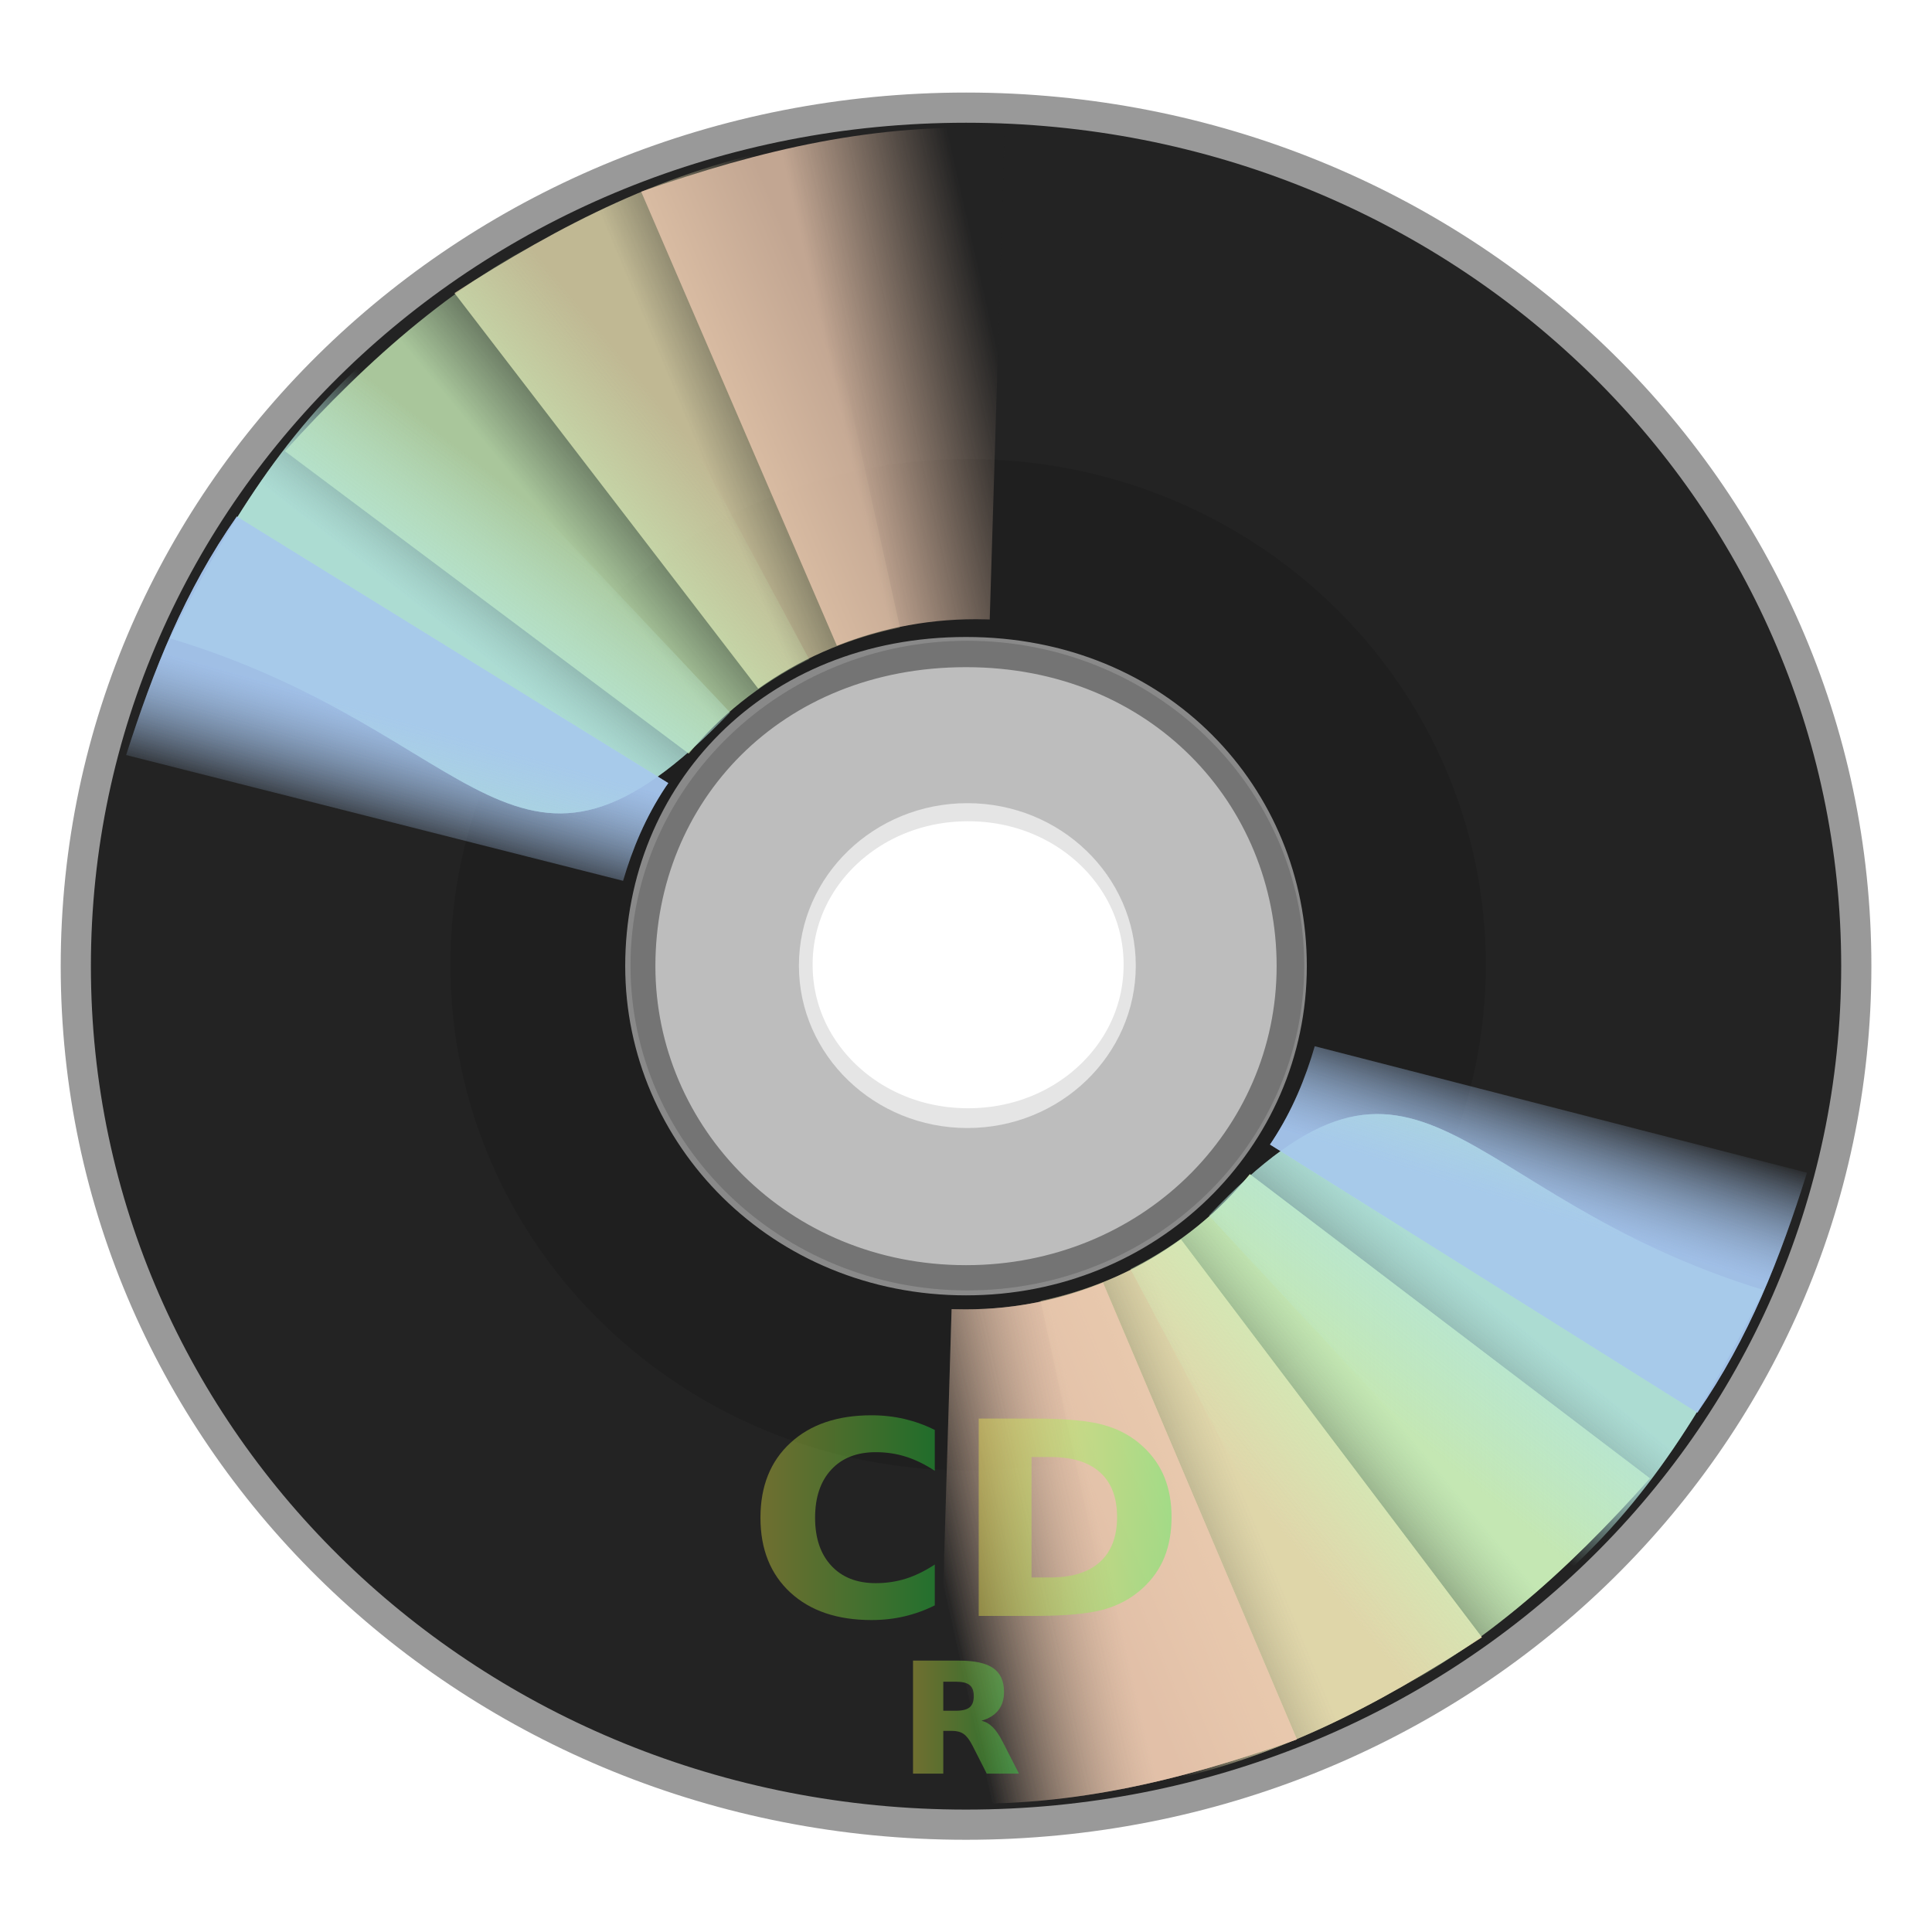<svg width="64" height="64" viewBox="0 0 64 64" fill="none" xmlns="http://www.w3.org/2000/svg">
<path d="M61.492 32.005C61.492 16.241 48.348 3.566 32.001 3.566C15.655 3.566 2.511 16.241 2.511 32.005C2.511 47.769 15.655 60.445 32.001 60.445C48.348 60.445 61.492 47.769 61.492 32.005ZM42.79 32.005C42.79 37.732 38.059 42.41 32.001 42.41C25.824 42.41 21.211 37.616 21.211 32.005C21.211 26.279 25.587 21.601 32.001 21.601C38.415 21.601 42.79 26.393 42.79 32.005Z" fill="#232323" stroke="#999999" stroke-width="1"/>
<path opacity="0.2" d="M32.045 21.226C25.885 21.226 20.886 26.047 20.886 31.986C20.886 37.926 25.885 42.747 32.045 42.747C38.204 42.747 43.204 37.926 43.204 31.986C43.204 26.047 38.205 21.226 32.045 21.226ZM32.045 26.606C35.125 26.606 37.624 29.017 37.624 31.986C37.624 34.956 35.125 37.367 32.045 37.367C28.965 37.367 26.465 34.956 26.465 31.986C26.465 29.017 28.965 26.606 32.045 26.606Z" fill="#232323"/>
<g opacity="0.8" filter="url(#filter0_f_9_7517)">
<path d="M15.055 9.709L25.117 22.813C26.442 21.875 27.971 21.179 29.679 20.818C29.724 20.808 29.766 20.799 29.812 20.79L26.285 4.838C22.091 5.624 18.562 7.436 15.055 9.709Z" fill="#232323"/>
</g>
<g opacity="0.8" filter="url(#filter1_f_9_7517)">
<path d="M21.239 6.349L27.723 21.39C29.244 20.789 30.902 20.47 32.65 20.517C32.696 20.518 32.739 20.519 32.786 20.521L33.283 4.26C29.016 4.045 25.212 4.961 21.239 6.349Z" fill="#232323"/>
</g>
<g opacity="0.8" filter="url(#filter2_f_9_7517)">
<path d="M9.438 14.946L22.814 24.964C23.843 23.728 25.132 22.674 26.685 21.898C26.727 21.878 26.765 21.858 26.806 21.838L19.039 7.392C15.199 9.198 12.216 11.874 9.438 14.946Z" fill="#232323"/>
</g>
<path opacity="0.1" d="M32.07 42.712C25.889 42.712 20.919 37.919 20.919 31.958C20.919 25.998 25.889 21.205 32.07 21.205C38.251 21.205 43.221 25.998 43.221 31.958C43.221 37.919 38.251 42.712 32.07 42.712Z" stroke="url(#paint0_linear_9_7517)" stroke-width="12"/>
<g opacity="0.8" filter="url(#filter3_f_9_7517)">
<path d="M5.635 21.145C16.051 24.284 17.031 30.988 24.183 23.6L12.701 11.426C9.476 14.129 7.494 17.484 5.635 21.145Z" fill="url(#paint1_linear_9_7517)"/>
</g>
<g opacity="0.8" filter="url(#filter4_f_9_7517)">
<path d="M7.845 17.111C6.127 19.564 5.076 22.202 4.179 25.012L20.64 29.178C20.953 28.11 21.392 27.057 22.046 26.072C22.071 26.034 22.112 25.978 22.137 25.941L7.845 17.111Z" fill="url(#paint2_linear_9_7517)"/>
</g>
<g opacity="0.8" filter="url(#filter5_f_9_7517)">
<path d="M49.088 54.237L39.12 41.058C37.807 42.001 36.293 42.701 34.601 43.064C34.556 43.074 34.514 43.083 34.469 43.093L37.963 59.136C42.118 58.346 45.613 56.523 49.088 54.237Z" fill="url(#paint3_linear_9_7517)"/>
</g>
<g opacity="0.8" filter="url(#filter6_f_9_7517)">
<path d="M42.962 57.619L36.539 42.493C35.032 43.096 33.389 43.418 31.658 43.369C31.611 43.368 31.569 43.368 31.523 43.366L31.031 59.719C35.257 59.936 39.025 59.015 42.962 57.619Z" fill="url(#paint4_linear_9_7517)"/>
</g>
<g opacity="0.8" filter="url(#filter7_f_9_7517)">
<path d="M54.654 48.971L41.404 38.897C40.384 40.14 39.107 41.2 37.568 41.98C37.527 42.001 37.49 42.02 37.45 42.04L45.143 56.569C48.947 54.752 51.902 52.061 54.654 48.972L54.654 48.971Z" fill="url(#paint5_linear_9_7517)"/>
</g>
<g opacity="0.8" filter="url(#filter8_f_9_7517)">
<path d="M58.422 42.737C48.104 39.581 47.132 32.838 40.047 40.268L51.422 52.512C54.617 49.793 56.581 46.419 58.422 42.737Z" fill="url(#paint6_linear_9_7517)"/>
</g>
<g opacity="0.8" filter="url(#filter9_f_9_7517)">
<path d="M56.227 46.794C57.93 44.327 58.971 41.674 59.859 38.847L43.553 34.658C43.242 35.733 42.807 36.791 42.16 37.782C42.135 37.821 42.094 37.877 42.07 37.914L56.227 46.794Z" fill="url(#paint7_linear_9_7517)"/>
</g>
<g opacity="0.8" filter="url(#filter10_f_9_7517)">
<path d="M15.055 9.709L25.117 22.813C26.442 21.875 27.971 21.179 29.679 20.818C29.724 20.808 29.766 20.799 29.812 20.79L26.285 4.838C22.091 5.624 18.562 7.436 15.055 9.709Z" fill="url(#paint8_linear_9_7517)"/>
</g>
<g opacity="0.8" filter="url(#filter11_f_9_7517)">
<path d="M21.239 6.349L27.723 21.39C29.244 20.789 30.902 20.47 32.65 20.517C32.696 20.518 32.739 20.519 32.786 20.521L33.283 4.26C29.016 4.045 25.212 4.961 21.239 6.349Z" fill="url(#paint9_linear_9_7517)"/>
</g>
<g opacity="0.8" filter="url(#filter12_f_9_7517)">
<path d="M9.438 14.946L22.814 24.964C23.843 23.728 25.132 22.674 26.685 21.898C26.727 21.878 26.765 21.858 26.806 21.838L19.039 7.392C15.199 9.198 12.216 11.874 9.438 14.946Z" fill="url(#paint10_linear_9_7517)"/>
</g>
<g opacity="0.8" filter="url(#filter13_f_9_7517)">
<path d="M5.635 21.145C16.051 24.284 17.031 30.988 24.183 23.6L12.701 11.426C9.476 14.129 7.494 17.484 5.635 21.145Z" fill="url(#paint11_linear_9_7517)"/>
</g>
<g opacity="0.8" filter="url(#filter14_f_9_7517)">
<path d="M7.845 17.111C6.127 19.564 5.076 22.202 4.179 25.012L20.64 29.178C20.953 28.11 21.392 27.057 22.046 26.072C22.071 26.034 22.112 25.978 22.137 25.941L7.845 17.111Z" fill="url(#paint12_linear_9_7517)"/>
</g>
<g opacity="0.8" filter="url(#filter15_f_9_7517)">
<path d="M49.088 54.237L39.12 41.058C37.807 42.001 36.293 42.701 34.601 43.064C34.556 43.074 34.514 43.083 34.469 43.093L37.963 59.136C42.118 58.346 45.613 56.523 49.088 54.237Z" fill="url(#paint13_linear_9_7517)"/>
</g>
<g opacity="0.8" filter="url(#filter16_f_9_7517)">
<path d="M42.962 57.619L36.539 42.493C35.032 43.096 33.389 43.418 31.658 43.369C31.611 43.368 31.569 43.368 31.523 43.366L31.031 59.719C35.257 59.936 39.025 59.015 42.962 57.619Z" fill="url(#paint14_linear_9_7517)"/>
</g>
<g opacity="0.8" filter="url(#filter17_f_9_7517)">
<path d="M54.654 48.971L41.404 38.897C40.384 40.14 39.107 41.2 37.568 41.98C37.527 42.001 37.49 42.02 37.45 42.04L45.143 56.569C48.947 54.752 51.902 52.061 54.654 48.972L54.654 48.971Z" fill="url(#paint15_linear_9_7517)"/>
</g>
<g opacity="0.8" filter="url(#filter18_f_9_7517)">
<path d="M58.422 42.737C48.104 39.581 47.132 32.838 40.047 40.268L51.422 52.512C54.617 49.793 56.581 46.419 58.422 42.737Z" fill="url(#paint16_linear_9_7517)"/>
</g>
<g opacity="0.8" filter="url(#filter19_f_9_7517)">
<path d="M56.227 46.794C57.93 44.327 58.971 41.674 59.859 38.847L43.553 34.658C43.242 35.733 42.807 36.791 42.16 37.782C42.135 37.821 42.094 37.877 42.07 37.914L56.227 46.794Z" fill="url(#paint17_linear_9_7517)"/>
</g>
<path opacity="0.35" d="M30.966 53.18C30.644 53.341 30.309 53.462 29.961 53.544C29.612 53.626 29.249 53.666 28.87 53.666C27.739 53.666 26.843 53.363 26.183 52.756C25.522 52.145 25.191 51.319 25.191 50.277C25.191 49.232 25.522 48.405 26.183 47.798C26.843 47.188 27.739 46.883 28.87 46.883C29.249 46.883 29.612 46.924 29.961 47.005C30.309 47.087 30.644 47.208 30.966 47.369V48.722C30.641 48.509 30.322 48.353 30.006 48.254C29.691 48.154 29.359 48.105 29.011 48.105C28.386 48.105 27.895 48.297 27.538 48.683C27.18 49.068 27.001 49.599 27.001 50.277C27.001 50.951 27.18 51.481 27.538 51.866C27.895 52.252 28.386 52.444 29.011 52.444C29.359 52.444 29.691 52.395 30.006 52.296C30.322 52.196 30.641 52.04 30.966 51.827V53.18Z" fill="url(#paint18_linear_9_7517)"/>
<path opacity="0.35" d="M34.171 48.266V52.255H34.799C35.514 52.255 36.06 52.084 36.435 51.743C36.814 51.401 37.004 50.905 37.004 50.254C37.004 49.606 36.816 49.112 36.44 48.774C36.064 48.435 35.517 48.266 34.799 48.266H34.171ZM32.421 46.991H34.267C35.297 46.991 36.064 47.063 36.567 47.206C37.074 47.346 37.507 47.586 37.868 47.924C38.186 48.219 38.422 48.559 38.577 48.944C38.731 49.33 38.809 49.766 38.809 50.254C38.809 50.747 38.731 51.188 38.577 51.576C38.422 51.962 38.186 52.302 37.868 52.597C37.504 52.935 37.067 53.176 36.558 53.319C36.049 53.459 35.285 53.53 34.267 53.53H32.421L32.421 46.991Z" fill="url(#paint19_linear_9_7517)"/>
<path opacity="0.35" d="M31.669 56.67C31.88 56.67 32.03 56.632 32.12 56.557C32.212 56.482 32.258 56.358 32.258 56.186C32.258 56.015 32.212 55.893 32.12 55.82C32.03 55.746 31.88 55.709 31.669 55.709H31.248V56.67L31.669 56.67ZM31.248 57.337V58.754H30.245V55.01H31.776C32.288 55.01 32.663 55.093 32.901 55.258C33.14 55.424 33.26 55.685 33.26 56.043C33.26 56.29 33.198 56.493 33.073 56.652C32.95 56.811 32.763 56.928 32.513 57.003C32.65 57.033 32.773 57.102 32.88 57.209C32.989 57.314 33.1 57.475 33.211 57.691L33.755 58.754H32.687L32.214 57.823C32.118 57.636 32.021 57.508 31.922 57.44C31.825 57.371 31.695 57.337 31.532 57.337L31.248 57.337Z" fill="url(#paint20_linear_9_7517)"/>
<defs>
<filter id="filter0_f_9_7517" x="12.355" y="2.139" width="20.156" height="23.374" filterUnits="userSpaceOnUse" color-interpolation-filters="sRGB">
<feFlood flood-opacity="0" result="BackgroundImageFix"/>
<feBlend mode="normal" in="SourceGraphic" in2="BackgroundImageFix" result="shape"/>
<feGaussianBlur stdDeviation="1.35" result="effect1_foregroundBlur_9_7517"/>
</filter>
<filter id="filter1_f_9_7517" x="18.539" y="1.529" width="17.443" height="22.559" filterUnits="userSpaceOnUse" color-interpolation-filters="sRGB">
<feFlood flood-opacity="0" result="BackgroundImageFix"/>
<feBlend mode="normal" in="SourceGraphic" in2="BackgroundImageFix" result="shape"/>
<feGaussianBlur stdDeviation="1.35" result="effect1_foregroundBlur_9_7517"/>
</filter>
<filter id="filter2_f_9_7517" x="6.739" y="4.693" width="22.767" height="22.971" filterUnits="userSpaceOnUse" color-interpolation-filters="sRGB">
<feFlood flood-opacity="0" result="BackgroundImageFix"/>
<feBlend mode="normal" in="SourceGraphic" in2="BackgroundImageFix" result="shape"/>
<feGaussianBlur stdDeviation="1.35" result="effect1_foregroundBlur_9_7517"/>
</filter>
<filter id="filter3_f_9_7517" x="2.936" y="8.727" width="23.947" height="20.918" filterUnits="userSpaceOnUse" color-interpolation-filters="sRGB">
<feFlood flood-opacity="0" result="BackgroundImageFix"/>
<feBlend mode="normal" in="SourceGraphic" in2="BackgroundImageFix" result="shape"/>
<feGaussianBlur stdDeviation="1.35" result="effect1_foregroundBlur_9_7517"/>
</filter>
<filter id="filter4_f_9_7517" x="1.48" y="14.412" width="23.356" height="17.465" filterUnits="userSpaceOnUse" color-interpolation-filters="sRGB">
<feFlood flood-opacity="0" result="BackgroundImageFix"/>
<feBlend mode="normal" in="SourceGraphic" in2="BackgroundImageFix" result="shape"/>
<feGaussianBlur stdDeviation="1.35" result="effect1_foregroundBlur_9_7517"/>
</filter>
<filter id="filter5_f_9_7517" x="31.776" y="38.365" width="20.006" height="23.464" filterUnits="userSpaceOnUse" color-interpolation-filters="sRGB">
<feFlood flood-opacity="0" result="BackgroundImageFix"/>
<feBlend mode="normal" in="SourceGraphic" in2="BackgroundImageFix" result="shape"/>
<feGaussianBlur stdDeviation="1.347" result="effect1_foregroundBlur_9_7517"/>
</filter>
<filter id="filter6_f_9_7517" x="28.338" y="39.8" width="17.318" height="22.644" filterUnits="userSpaceOnUse" color-interpolation-filters="sRGB">
<feFlood flood-opacity="0" result="BackgroundImageFix"/>
<feBlend mode="normal" in="SourceGraphic" in2="BackgroundImageFix" result="shape"/>
<feGaussianBlur stdDeviation="1.347" result="effect1_foregroundBlur_9_7517"/>
</filter>
<filter id="filter7_f_9_7517" x="34.756" y="36.203" width="22.591" height="23.058" filterUnits="userSpaceOnUse" color-interpolation-filters="sRGB">
<feFlood flood-opacity="0" result="BackgroundImageFix"/>
<feBlend mode="normal" in="SourceGraphic" in2="BackgroundImageFix" result="shape"/>
<feGaussianBlur stdDeviation="1.347" result="effect1_foregroundBlur_9_7517"/>
</filter>
<filter id="filter8_f_9_7517" x="37.354" y="34.211" width="23.761" height="20.994" filterUnits="userSpaceOnUse" color-interpolation-filters="sRGB">
<feFlood flood-opacity="0" result="BackgroundImageFix"/>
<feBlend mode="normal" in="SourceGraphic" in2="BackgroundImageFix" result="shape"/>
<feGaussianBlur stdDeviation="1.347" result="effect1_foregroundBlur_9_7517"/>
</filter>
<filter id="filter9_f_9_7517" x="39.376" y="31.965" width="23.176" height="17.522" filterUnits="userSpaceOnUse" color-interpolation-filters="sRGB">
<feFlood flood-opacity="0" result="BackgroundImageFix"/>
<feBlend mode="normal" in="SourceGraphic" in2="BackgroundImageFix" result="shape"/>
<feGaussianBlur stdDeviation="1.347" result="effect1_foregroundBlur_9_7517"/>
</filter>
<filter id="filter10_f_9_7517" x="12.355" y="2.139" width="20.156" height="23.374" filterUnits="userSpaceOnUse" color-interpolation-filters="sRGB">
<feFlood flood-opacity="0" result="BackgroundImageFix"/>
<feBlend mode="normal" in="SourceGraphic" in2="BackgroundImageFix" result="shape"/>
<feGaussianBlur stdDeviation="1.35" result="effect1_foregroundBlur_9_7517"/>
</filter>
<filter id="filter11_f_9_7517" x="18.539" y="1.529" width="17.443" height="22.559" filterUnits="userSpaceOnUse" color-interpolation-filters="sRGB">
<feFlood flood-opacity="0" result="BackgroundImageFix"/>
<feBlend mode="normal" in="SourceGraphic" in2="BackgroundImageFix" result="shape"/>
<feGaussianBlur stdDeviation="1.35" result="effect1_foregroundBlur_9_7517"/>
</filter>
<filter id="filter12_f_9_7517" x="6.739" y="4.693" width="22.767" height="22.971" filterUnits="userSpaceOnUse" color-interpolation-filters="sRGB">
<feFlood flood-opacity="0" result="BackgroundImageFix"/>
<feBlend mode="normal" in="SourceGraphic" in2="BackgroundImageFix" result="shape"/>
<feGaussianBlur stdDeviation="1.35" result="effect1_foregroundBlur_9_7517"/>
</filter>
<filter id="filter13_f_9_7517" x="2.936" y="8.727" width="23.947" height="20.918" filterUnits="userSpaceOnUse" color-interpolation-filters="sRGB">
<feFlood flood-opacity="0" result="BackgroundImageFix"/>
<feBlend mode="normal" in="SourceGraphic" in2="BackgroundImageFix" result="shape"/>
<feGaussianBlur stdDeviation="1.35" result="effect1_foregroundBlur_9_7517"/>
</filter>
<filter id="filter14_f_9_7517" x="1.48" y="14.412" width="23.356" height="17.465" filterUnits="userSpaceOnUse" color-interpolation-filters="sRGB">
<feFlood flood-opacity="0" result="BackgroundImageFix"/>
<feBlend mode="normal" in="SourceGraphic" in2="BackgroundImageFix" result="shape"/>
<feGaussianBlur stdDeviation="1.35" result="effect1_foregroundBlur_9_7517"/>
</filter>
<filter id="filter15_f_9_7517" x="31.776" y="38.365" width="20.006" height="23.464" filterUnits="userSpaceOnUse" color-interpolation-filters="sRGB">
<feFlood flood-opacity="0" result="BackgroundImageFix"/>
<feBlend mode="normal" in="SourceGraphic" in2="BackgroundImageFix" result="shape"/>
<feGaussianBlur stdDeviation="1.347" result="effect1_foregroundBlur_9_7517"/>
</filter>
<filter id="filter16_f_9_7517" x="28.338" y="39.8" width="17.318" height="22.644" filterUnits="userSpaceOnUse" color-interpolation-filters="sRGB">
<feFlood flood-opacity="0" result="BackgroundImageFix"/>
<feBlend mode="normal" in="SourceGraphic" in2="BackgroundImageFix" result="shape"/>
<feGaussianBlur stdDeviation="1.347" result="effect1_foregroundBlur_9_7517"/>
</filter>
<filter id="filter17_f_9_7517" x="34.756" y="36.203" width="22.591" height="23.058" filterUnits="userSpaceOnUse" color-interpolation-filters="sRGB">
<feFlood flood-opacity="0" result="BackgroundImageFix"/>
<feBlend mode="normal" in="SourceGraphic" in2="BackgroundImageFix" result="shape"/>
<feGaussianBlur stdDeviation="1.347" result="effect1_foregroundBlur_9_7517"/>
</filter>
<filter id="filter18_f_9_7517" x="37.354" y="34.211" width="23.761" height="20.994" filterUnits="userSpaceOnUse" color-interpolation-filters="sRGB">
<feFlood flood-opacity="0" result="BackgroundImageFix"/>
<feBlend mode="normal" in="SourceGraphic" in2="BackgroundImageFix" result="shape"/>
<feGaussianBlur stdDeviation="1.347" result="effect1_foregroundBlur_9_7517"/>
</filter>
<filter id="filter19_f_9_7517" x="39.376" y="31.965" width="23.176" height="17.522" filterUnits="userSpaceOnUse" color-interpolation-filters="sRGB">
<feFlood flood-opacity="0" result="BackgroundImageFix"/>
<feBlend mode="normal" in="SourceGraphic" in2="BackgroundImageFix" result="shape"/>
<feGaussianBlur stdDeviation="1.347" result="effect1_foregroundBlur_9_7517"/>
</filter>
<linearGradient id="paint0_linear_9_7517" x1="-637.853" y1="440.113" x2="-638.15" y2="418.632" gradientUnits="userSpaceOnUse">
<stop stop-color="#323232"/>
<stop offset="1"/>
</linearGradient>
<linearGradient id="paint1_linear_9_7517" x1="15.206" y1="21.129" x2="18.26" y2="17.199" gradientUnits="userSpaceOnUse">
<stop stop-color="#B1E3DA"/>
<stop offset="1" stop-color="#B1E3DA" stop-opacity="0"/>
</linearGradient>
<linearGradient id="paint2_linear_9_7517" x1="13.609" y1="23.943" x2="12.523" y2="27.786" gradientUnits="userSpaceOnUse">
<stop stop-color="#A5C5EE"/>
<stop offset="1" stop-color="#A5C5EE" stop-opacity="0"/>
</linearGradient>
<linearGradient id="paint3_linear_9_7517" x1="41.113" y1="49.259" x2="36.084" y2="51.33" gradientUnits="userSpaceOnUse">
<stop stop-color="#E7DDAF"/>
<stop offset="1" stop-color="#E7DDAF" stop-opacity="0"/>
</linearGradient>
<linearGradient id="paint4_linear_9_7517" x1="36.525" y1="50.874" x2="31.136" y2="52.082" gradientUnits="userSpaceOnUse">
<stop stop-color="#EAC7AE"/>
<stop offset="1" stop-color="#EAC7AE" stop-opacity="0"/>
</linearGradient>
<linearGradient id="paint5_linear_9_7517" x1="45.613" y1="46.235" x2="41.523" y2="49.614" gradientUnits="userSpaceOnUse">
<stop stop-color="#CAEFB9"/>
<stop offset="1" stop-color="#CAEFB9" stop-opacity="0"/>
</linearGradient>
<linearGradient id="paint6_linear_9_7517" x1="48.952" y1="42.791" x2="45.754" y2="46.727" gradientUnits="userSpaceOnUse">
<stop stop-color="#B1E3DA"/>
<stop offset="1" stop-color="#B1E3DA" stop-opacity="0"/>
</linearGradient>
<linearGradient id="paint7_linear_9_7517" x1="50.404" y1="39.935" x2="51.627" y2="36.073" gradientUnits="userSpaceOnUse">
<stop stop-color="#A5C5EE"/>
<stop offset="1" stop-color="#A5C5EE" stop-opacity="0"/>
</linearGradient>
<linearGradient id="paint8_linear_9_7517" x1="23.045" y1="14.662" x2="28.073" y2="12.561" gradientUnits="userSpaceOnUse">
<stop stop-color="#E7DDAF"/>
<stop offset="1" stop-color="#E7DDAF" stop-opacity="0"/>
</linearGradient>
<linearGradient id="paint9_linear_9_7517" x1="27.707" y1="13.04" x2="33.095" y2="11.817" gradientUnits="userSpaceOnUse">
<stop stop-color="#EAC7AE"/>
<stop offset="1" stop-color="#EAC7AE" stop-opacity="0"/>
</linearGradient>
<linearGradient id="paint10_linear_9_7517" x1="18.545" y1="17.671" x2="22.635" y2="14.293" gradientUnits="userSpaceOnUse">
<stop stop-color="#CAEFB9"/>
<stop offset="1" stop-color="#CAEFB9" stop-opacity="0"/>
</linearGradient>
<linearGradient id="paint11_linear_9_7517" x1="15.206" y1="21.129" x2="18.26" y2="17.199" gradientUnits="userSpaceOnUse">
<stop stop-color="#B1E3DA"/>
<stop offset="1" stop-color="#B1E3DA" stop-opacity="0"/>
</linearGradient>
<linearGradient id="paint12_linear_9_7517" x1="13.609" y1="23.943" x2="12.523" y2="27.786" gradientUnits="userSpaceOnUse">
<stop stop-color="#A5C5EE"/>
<stop offset="1" stop-color="#A5C5EE" stop-opacity="0"/>
</linearGradient>
<linearGradient id="paint13_linear_9_7517" x1="41.113" y1="49.259" x2="36.084" y2="51.33" gradientUnits="userSpaceOnUse">
<stop stop-color="#E7DDAF"/>
<stop offset="1" stop-color="#E7DDAF" stop-opacity="0"/>
</linearGradient>
<linearGradient id="paint14_linear_9_7517" x1="36.525" y1="50.874" x2="31.136" y2="52.082" gradientUnits="userSpaceOnUse">
<stop stop-color="#EAC7AE"/>
<stop offset="1" stop-color="#EAC7AE" stop-opacity="0"/>
</linearGradient>
<linearGradient id="paint15_linear_9_7517" x1="45.613" y1="46.235" x2="41.523" y2="49.614" gradientUnits="userSpaceOnUse">
<stop stop-color="#CAEFB9"/>
<stop offset="1" stop-color="#CAEFB9" stop-opacity="0"/>
</linearGradient>
<linearGradient id="paint16_linear_9_7517" x1="48.952" y1="42.791" x2="45.754" y2="46.727" gradientUnits="userSpaceOnUse">
<stop stop-color="#B1E3DA"/>
<stop offset="1" stop-color="#B1E3DA" stop-opacity="0"/>
</linearGradient>
<linearGradient id="paint17_linear_9_7517" x1="50.404" y1="39.935" x2="51.627" y2="36.073" gradientUnits="userSpaceOnUse">
<stop stop-color="#A5C5EE"/>
<stop offset="1" stop-color="#A5C5EE" stop-opacity="0"/>
</linearGradient>
<linearGradient id="paint18_linear_9_7517" x1="25.191" y1="50.275" x2="30.966" y2="50.275" gradientUnits="userSpaceOnUse">
<stop stop-color="#FDFC47"/>
<stop offset="1" stop-color="#24FE41"/>
</linearGradient>
<linearGradient id="paint19_linear_9_7517" x1="32.421" y1="50.261" x2="38.809" y2="50.261" gradientUnits="userSpaceOnUse">
<stop stop-color="#FDFC47"/>
<stop offset="1" stop-color="#24FE41"/>
</linearGradient>
<linearGradient id="paint20_linear_9_7517" x1="30.245" y1="56.882" x2="33.755" y2="56.882" gradientUnits="userSpaceOnUse">
<stop stop-color="#FDFC47"/>
<stop offset="1" stop-color="#24FE41"/>
</linearGradient>
</defs>
</svg>
